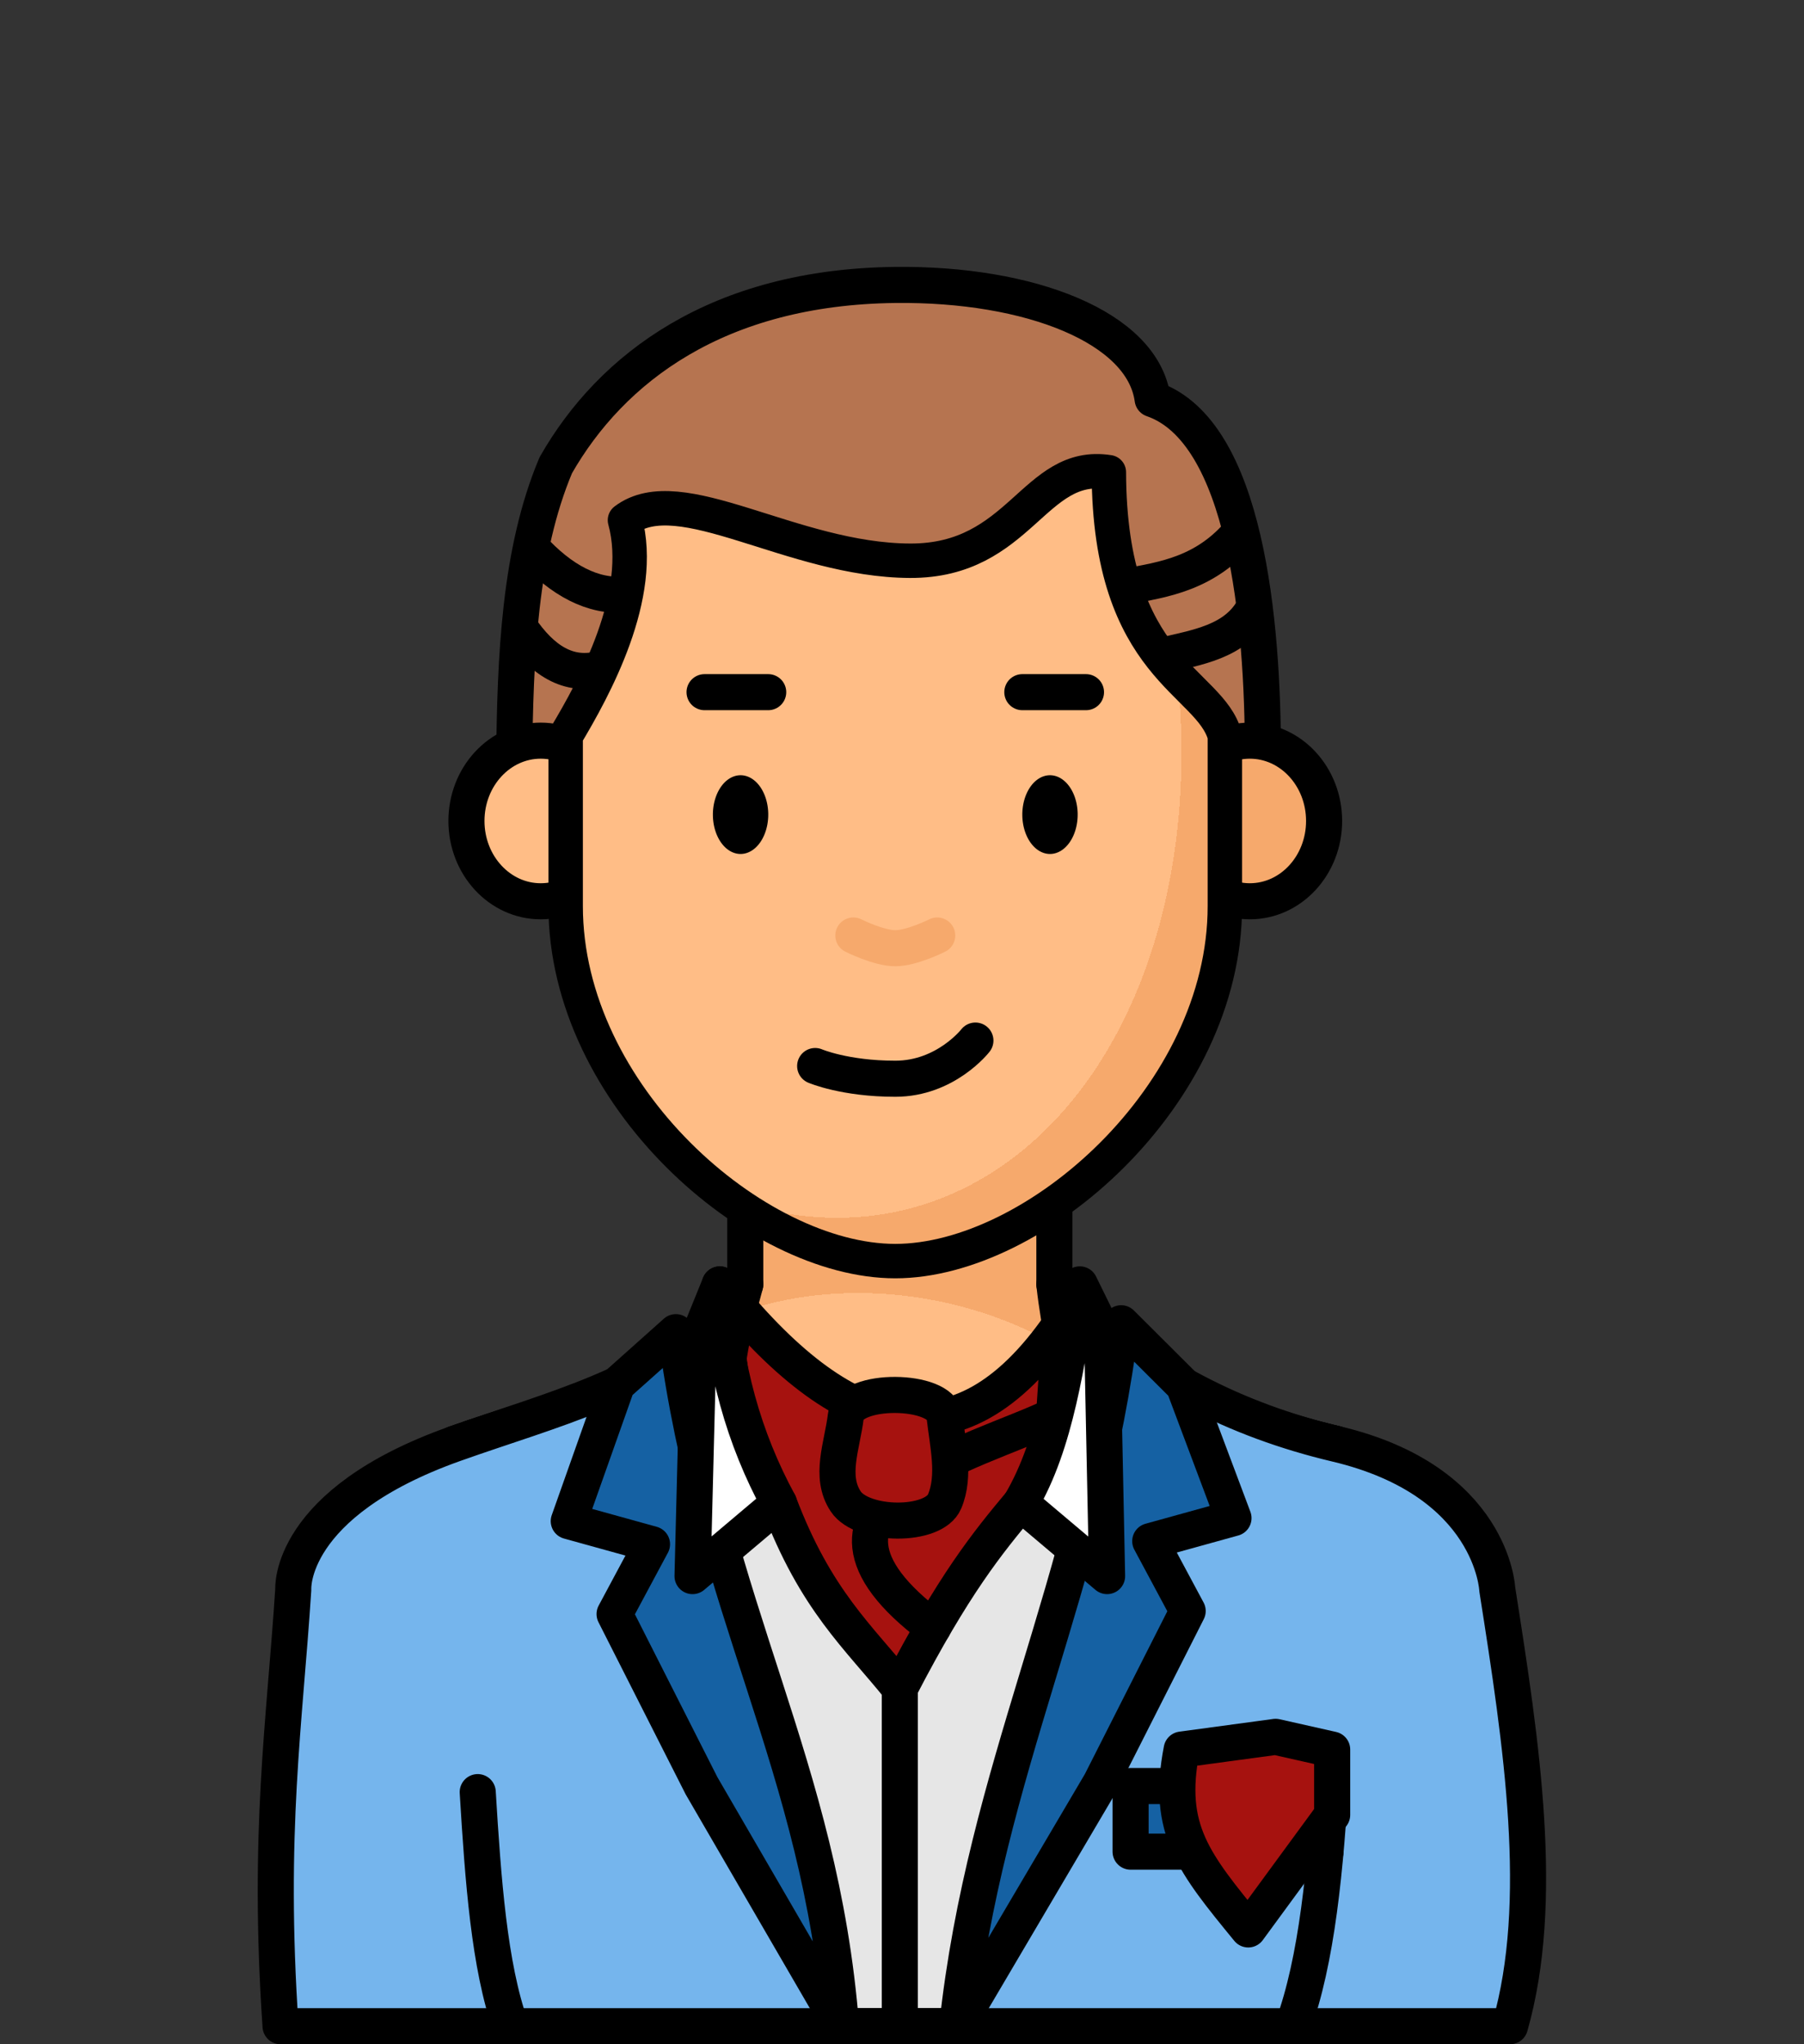<?xml version="1.0" encoding="UTF-8" standalone="no"?>
<svg
   sodipodi:docname="ateam-peck.svg"
   inkscape:version="1.2.2 (732a01da63, 2022-12-09)"
   id="svg3147"
   version="1.1"
   viewBox="0 0 150 170"
   height="170mm"
   width="150mm"
   xmlns:inkscape="http://www.inkscape.org/namespaces/inkscape"
   xmlns:sodipodi="http://sodipodi.sourceforge.net/DTD/sodipodi-0.dtd"
   xmlns:xlink="http://www.w3.org/1999/xlink"
   xmlns="http://www.w3.org/2000/svg"
   xmlns:svg="http://www.w3.org/2000/svg"
   xmlns:rdf="http://www.w3.org/1999/02/22-rdf-syntax-ns#"
   xmlns:cc="http://creativecommons.org/ns#"
   xmlns:dc="http://purl.org/dc/elements/1.1/">
  <rect x="0" y="0" width="150" height="170" fill="#333333" stroke="none"/>
  <defs
     id="defs3141">
    <pattern
       id="carreau-pt"
       patternTransform="translate(-2054.333,1959.279)"
       height="7.611"
       width="8.713"
       patternUnits="userSpaceOnUse">
      <rect
         y="6.2746067e-06"
         x="-2.2737368e-13"
         height="7.611"
         width="8.713"
         id="rect119919"
         style="fill:#800000;fill-opacity:1;stroke:none;stroke-width:1.086;stroke-linecap:round;stroke-linejoin:round;stroke-miterlimit:4;stroke-dasharray:none;stop-color:#000000" />
      <path
         id="path119921"
         d="M 3.075,7.611 V 0"
         style="fill:#800000;stroke:#c11a1a;stroke-width:1.81;stroke-linecap:butt;stroke-linejoin:miter;stroke-miterlimit:4;stroke-dasharray:none;stroke-opacity:1" />
      <path
         id="path119923"
         d="M 1.3287401e-5,4.79 H 8.713"
         style="fill:#c11a1a;fill-opacity:1;stroke:#c11a1a;stroke-width:1.81;stroke-linecap:butt;stroke-linejoin:miter;stroke-miterlimit:4;stroke-dasharray:none;stroke-opacity:1" />
    </pattern>
    <pattern
       id="pattern115842"
       patternTransform="translate(-1862,1832)"
       height="85"
       width="85"
       patternUnits="userSpaceOnUse">
      <rect
         y="0"
         x="3.4178149e-05"
         height="85"
         width="85"
         id="rect104700"
         style="fill:#800000;fill-opacity:1;stroke:none;stroke-width:11.339;stroke-linecap:round;stroke-linejoin:round;stroke-miterlimit:4;stroke-dasharray:none;stop-color:#000000" />
      <path
         id="path104779"
         d="M 30,85 V 1.0187008e-5"
         style="fill:#800000;stroke:#c11a1a;stroke-width:18.898;stroke-linecap:butt;stroke-linejoin:miter;stroke-miterlimit:4;stroke-dasharray:none;stroke-opacity:1" />
      <path
         id="path107256"
         d="M 0,53.5 H 85"
         style="fill:#c11a1a;fill-opacity:1;stroke:#c11a1a;stroke-width:18.898;stroke-linecap:butt;stroke-linejoin:miter;stroke-miterlimit:4;stroke-dasharray:none;stroke-opacity:1" />
    </pattern>
    <radialGradient
       inkscape:collect="always"
       xlink:href="#linearGradient853"
       id="radialGradient392854"
       cx="128.023"
       cy="149.622"
       fx="128.023"
       fy="149.622"
       r="38.164"
       gradientTransform="matrix(0.917,0.191,-0.141,0.678,31.745,19.792)"
       gradientUnits="userSpaceOnUse" />
    <linearGradient
       id="linearGradient853"
       inkscape:collect="always">
      <stop
         id="stop849"
         offset="0"
         style="stop-color:#ffbd86;stop-opacity:1;" />
      <stop
         style="stop-color:#ffbd86;stop-opacity:1"
         offset="0.707"
         id="stop859" />
      <stop
         style="stop-color:#f6a96c;stop-opacity:1"
         offset="0.707"
         id="stop857" />
      <stop
         id="stop851"
         offset="1"
         style="stop-color:#f6a96c;stop-opacity:1" />
    </linearGradient>
    <radialGradient
       inkscape:collect="always"
       xlink:href="#linearGradient853"
       id="radialGradient1872-1"
       cx="-213.612"
       cy="144.489"
       fx="-213.612"
       fy="144.489"
       r="29.964"
       gradientTransform="matrix(1.545,-0.27,0.454,2.159,382.217,-295.29)"
       gradientUnits="userSpaceOnUse" />
  </defs>
  <sodipodi:namedview
     inkscape:object-paths="true"
     inkscape:window-maximized="1"
     inkscape:window-y="-8"
     inkscape:window-x="-8"
     inkscape:window-height="1017"
     inkscape:window-width="1920"
     showgrid="false"
     inkscape:document-rotation="0"
     inkscape:current-layer="layer1"
     inkscape:document-units="mm"
     inkscape:cy="520.71429"
     inkscape:cx="219.28571"
     inkscape:zoom="0.7"
     inkscape:pageshadow="2"
     inkscape:pageopacity="0.0"
     borderopacity="1.0"
     bordercolor="#666666"
     pagecolor="#ffffff"
     id="base"
     inkscape:showpageshadow="2"
     inkscape:pagecheckerboard="0"
     inkscape:deskcolor="#d1d1d1" />
  <g
     id="layer1"
     inkscape:groupmode="layer"
     inkscape:label="Calque 1">
    <g
       id="g4331"
       style="mix-blend-mode:normal"
       transform="translate(-184.903,548.736)">
      <g
         id="g397123"
         transform="translate(131.243,-567.891)">
        <g
           id="g403735">
          <path
             id="rect1621-7-3-8-4"
             style="mix-blend-mode:normal;fill:#b67450;fill-opacity:1;stroke:#000000;stroke-width:3;stroke-linecap:round;stroke-linejoin:round;stroke-miterlimit:4;stroke-dasharray:none;stop-color:#000000"
             d="m 128.1,42.851 c 11.181,-0.128 20.585,3.52 21.399,9.494 7.778,2.688 9.17,18.545 9.17,29.566 l -62.252,0.335 c 0.082,-8.341 0.42,-17.202 3.457,-24.404 4.618,-8.089 13.467,-14.822 28.226,-14.991 z"
             sodipodi:nodetypes="sccccs" />
          <path
             id="rect8920-9-13"
             style="mix-blend-mode:normal;fill:url(#radialGradient392854);fill-opacity:1;stroke:#000000;stroke-width:3;stroke-linecap:round;stroke-linejoin:round;stroke-miterlimit:4;stroke-dasharray:none;stroke-opacity:1;stop-color:#000000"
             d="m 115.627,111.641 v 14.325 c -5.824,8.507 -14.888,9.956 -24.19,13.267 l 17.426,22.251 43.715,-1.092 12.187,-21.159 c -10.082,-2.387 -16.719,-5.952 -23.435,-13.267 v -14.325 z"
             sodipodi:nodetypes="ccccccccc" />
          <ellipse
             ry="6.679"
             rx="6.176"
             cy="87.427"
             cx="98.62"
             id="path861-2-7"
             style="color:#000000;overflow:visible;fill:#ffbd86;fill-opacity:1;stroke:#000000;stroke-width:3;stroke-linecap:round;stroke-miterlimit:4;stroke-dasharray:none;stroke-opacity:1;stop-color:#000000" />
          <ellipse
             style="color:#000000;overflow:visible;fill:#f6a96c;fill-opacity:1;stroke:#000000;stroke-width:3;stroke-linecap:round;stroke-miterlimit:4;stroke-dasharray:none;stroke-opacity:1;stop-color:#000000"
             id="path861-0-6-0"
             cx="157.581"
             cy="87.427"
             rx="6.176"
             ry="6.679" />
          <path
             id="rect1621-7"
             style="fill:url(#radialGradient1872-1);fill-opacity:1;stroke:#000000;stroke-width:2.863;stroke-linecap:round;stroke-linejoin:round;stop-color:#000000"
             d="m 145.86,58.424 c 0.04,16.38 8.401,17.335 9.646,21.925 v 14.157 c 0,15.769 -15.802,29.523 -27.406,29.523 -11.604,0 -27.406,-13.753 -27.406,-29.523 V 80.349 c 2.36,-3.945 6.634,-11.683 4.931,-17.937 4.582,-3.478 13.865,3.334 23.701,3.375 9.215,0.039 10.276,-8.351 16.533,-7.363 z"
             sodipodi:nodetypes="ccszsccsc" />
          <path
             style="fill:none;fill-opacity:1;stroke:#f6a96c;stroke-width:3;stroke-linecap:round;stroke-linejoin:miter;stroke-miterlimit:4;stroke-dasharray:none;stroke-opacity:1"
             d="m 124.614,96.952 c 0,0 2.102,1.058 3.487,1.058 1.384,0 3.487,-1.058 3.487,-1.058"
             id="path2252-4-7"
             sodipodi:nodetypes="czc" />
          <path
             style="fill:none;stroke:#000000;stroke-width:3;stroke-linecap:round;stroke-linejoin:miter;stroke-miterlimit:4;stroke-dasharray:none;stroke-opacity:1"
             d="m 121.439,107.806 c 0,0 2.461,1.058 6.662,1.058 4.201,0 6.662,-3.175 6.662,-3.175"
             id="path2252-47-4"
             sodipodi:nodetypes="czc" />
          <g
             id="g2407-6-4"
             transform="translate(337.837,-54.251)">
            <path
               sodipodi:arc-type="arc"
               sodipodi:open="true"
               sodipodi:end="6.2442187"
               sodipodi:start="0"
               sodipodi:ry="3.2740517"
               sodipodi:rx="2.3012009"
               sodipodi:cy="141.14864"
               sodipodi:cx="-222.59987"
               sodipodi:type="arc"
               id="path984-6-3-4"
               style="color:#000000;overflow:visible;fill:#000000;fill-opacity:1;stroke:none;stroke-width:3;stroke-linecap:round;stroke-linejoin:round;stroke-miterlimit:4;stroke-dasharray:none;stroke-opacity:1;stop-color:#000000"
               d="m -220.299,141.149 a 2.301,3.274 0 0 1 -2.279,3.274 2.301,3.274 0 0 1 -2.323,-3.21 2.301,3.274 0 0 1 2.234,-3.336 2.301,3.274 0 0 1 2.367,3.145" />
            <path
               style="color:#000000;overflow:visible;fill:#000000;fill-opacity:1;stroke:none;stroke-width:3;stroke-linecap:round;stroke-linejoin:round;stroke-miterlimit:4;stroke-dasharray:none;stroke-opacity:1;stop-color:#000000"
               id="path984-3-2-8-1"
               sodipodi:type="arc"
               sodipodi:cx="-196.87254"
               sodipodi:cy="141.14864"
               sodipodi:rx="2.3012009"
               sodipodi:ry="3.2740517"
               sodipodi:start="0"
               sodipodi:end="6.2442187"
               sodipodi:open="true"
               sodipodi:arc-type="arc"
               d="m -194.571,141.149 a 2.301,3.274 0 0 1 -2.279,3.274 2.301,3.274 0 0 1 -2.323,-3.21 2.301,3.274 0 0 1 2.234,-3.336 2.301,3.274 0 0 1 2.367,3.145" />
          </g>
          <g
             id="g66903-6-5"
             transform="translate(324.538,-38.356)">
            <path
               style="fill:none;stroke:#000000;stroke-width:3;stroke-linecap:round;stroke-linejoin:round;stroke-miterlimit:4;stroke-dasharray:none;stroke-opacity:1"
               d="m -185.872,115.072 h 5.292"
               id="path66722-4-8" />
            <path
               style="fill:none;stroke:#000000;stroke-width:3;stroke-linecap:round;stroke-linejoin:round;stroke-miterlimit:4;stroke-dasharray:none;stroke-opacity:1"
               d="m -212.295,115.072 h 5.292"
               id="path66722-1-5-4" />
          </g>
          <path
             style="fill:#a6120f;fill-opacity:1;stroke:#000000;stroke-width:3;stroke-linecap:round;stroke-linejoin:round;stroke-miterlimit:4;stroke-dasharray:none;stroke-opacity:1"
             d="m 113.511,125.966 c 10.252,12.862 19.798,15.598 28.298,3.341 l -2.226,33.234 -21.632,0.877 z"
             id="path187212"
             sodipodi:nodetypes="ccccc" />
          <path
             id="rect8920-5-2-89-1"
             style="mix-blend-mode:normal;fill:#e6e6e6;fill-opacity:1;stroke:#000000;stroke-width:3;stroke-linecap:round;stroke-linejoin:round;stroke-miterlimit:4;stroke-dasharray:none;stroke-opacity:1;stop-color:#000000"
             d="m 115.627,125.966 c -5.824,8.507 -14.888,9.956 -24.19,13.267 l 14.35,48.422 h 44.905 l 14.072,-48.422 c -10.082,-2.387 -16.719,-5.952 -23.435,-13.267 0.767,7.106 3.729,14.246 -2.801,18.19 -2.763,3.308 -5.571,6.754 -10.05,15.401 -3.431,-4.284 -6.984,-7.285 -10.05,-15.401 -6.003,-4.699 -4.764,-11.001 -2.801,-18.19 z"
             sodipodi:nodetypes="cccccccccc" />
          <path
             style="mix-blend-mode:normal;fill:#dcd8dc;fill-opacity:1;stroke:#000000;stroke-width:3;stroke-linecap:butt;stroke-linejoin:miter;stroke-miterlimit:4;stroke-dasharray:none;stroke-opacity:1"
             d="m 128.478,159.556 v 28.098"
             id="path71731-9-2-7"
             sodipodi:nodetypes="cc" />
          <path
             id="rect8920-5-2-4-9-9-0-1-9-4"
             style="mix-blend-mode:normal;fill:#75b5ed;fill-opacity:1;stroke:#000000;stroke-width:3;stroke-linecap:round;stroke-linejoin:round;stroke-miterlimit:4;stroke-dasharray:none;stroke-opacity:1;stop-color:#000000"
             d="m 113.584,128.537 c -5.745,5.827 -14.114,7.837 -22.147,10.696 -13.88,4.94 -13.392,12.097 -13.392,12.097 -0.714,11.098 -2.152,20.166 -1.058,36.325 H 179.214 c 2.948,-10.364 0.991,-23.32 -1.058,-36.325 0,0 -0.371,-9.015 -13.392,-12.097 -8.472,-2.006 -15.478,-5.754 -21.176,-10.95 12.573,19.791 -2.822,39.581 -10.337,59.372 h -9.655 C 115.551,167.045 103.827,145.128 113.584,128.537 Z"
             sodipodi:nodetypes="ccccccscccc" />
          <path
             style="fill:none;stroke:#000000;stroke-width:3;stroke-linecap:round;stroke-linejoin:round;stroke-miterlimit:4;stroke-dasharray:none;stroke-opacity:1"
             d="m 141.303,136.862 c -6.338,3.126 -24.044,7.16 -10.063,17.636"
             id="path199941"
             sodipodi:nodetypes="cc" />
          <path
             id="rect199781"
             style="fill:#a6120f;stroke:#000000;stroke-width:3;stroke-linecap:round;stroke-linejoin:round;stop-color:#000000"
             d="m 132.201,136.95 c 0.258,2.34 0.913,4.919 0,7.071 -0.913,2.152 -6.826,2.079 -8.216,0 -1.39,-2.079 -0.296,-4.636 0,-7.071 0.296,-2.436 7.958,-2.34 8.216,0 z"
             sodipodi:nodetypes="zzzzz" />
          <path
             style="mix-blend-mode:normal;fill:#1561a3;fill-opacity:1;stroke:#000000;stroke-width:3;stroke-linecap:round;stroke-linejoin:round;stroke-miterlimit:4;stroke-dasharray:none;stroke-opacity:1"
             d="m 123.597,187.655 c -1.726,-21.884 -10.713,-34.559 -13.741,-57.717 l -4.884,4.361 -4.021,11.355 6.922,1.918 -3.112,5.809 7.228,14.274 z"
             id="path48159-9"
             sodipodi:nodetypes="cccccccc" />
          <g
             id="g59783-9"
             transform="translate(1328.068,-798.812)"
             style="mix-blend-mode:normal;fill:#232723;fill-opacity:1">
            <path
               style="fill:#232723;fill-opacity:1;stroke:#000000;stroke-width:3;stroke-linecap:round;stroke-linejoin:round;stroke-miterlimit:4;stroke-dasharray:none;stroke-opacity:1"
               d="m -1166.913,986.467 c 1.988,-5.418 2.757,-13.122 3.198,-21.44"
               id="path59611-6"
               sodipodi:nodetypes="cc" />
            <path
               style="fill:#232723;fill-opacity:1;stroke:#000000;stroke-width:3;stroke-linecap:round;stroke-linejoin:round;stroke-miterlimit:4;stroke-dasharray:none;stroke-opacity:1"
               d="m -1231.947,986.467 c -1.781,-5.001 -2.296,-12.172 -2.739,-19.467"
               id="path59611-8-1"
               sodipodi:nodetypes="cc" />
          </g>
          <path
             style="mix-blend-mode:normal;fill:#ffffff;fill-opacity:1;stroke:#000000;stroke-width:3;stroke-linecap:round;stroke-linejoin:round;stroke-miterlimit:4;stroke-dasharray:none;stroke-opacity:1"
             d="m 113.511,125.966 -1.764,4.347 -0.504,19.912 7.185,-6.069 c -2.9,-5.343 -4.636,-11.351 -4.917,-18.19 z"
             id="path22943-9-1"
             sodipodi:nodetypes="ccccc" />
          <path
             style="mix-blend-mode:normal;fill:#1561a3;fill-opacity:1;stroke:#000000;stroke-width:3;stroke-linecap:round;stroke-linejoin:round;stroke-miterlimit:4;stroke-dasharray:none;stroke-opacity:1"
             d="m 133.251,187.655 c 2.313,-21.452 10.987,-36.702 13.63,-58.458 l 5.209,5.195 4.133,11.009 -6.922,1.918 3.112,5.809 -7.228,14.274 z"
             id="path48159-6-0"
             sodipodi:nodetypes="cccccccc" />
          <path
             style="mix-blend-mode:normal;fill:#ffffff;fill-opacity:1;stroke:#000000;stroke-width:3;stroke-linecap:round;stroke-linejoin:round;stroke-miterlimit:4;stroke-dasharray:none;stroke-opacity:1"
             d="m 143.446,125.966 1.847,3.76 0.42,20.498 -7.185,-6.069 c 2.956,-4.997 3.824,-11.757 4.917,-18.19 z"
             id="path22943-9-8-4"
             sodipodi:nodetypes="ccccc" />
          <rect
             style="fill:#1561a3;fill-opacity:1;stroke:#000000;stroke-width:3;stroke-linecap:round;stroke-linejoin:round;stroke-miterlimit:4;stroke-dasharray:none;stop-color:#000000"
             id="rect261803"
             width="16.208"
             height="5.459"
             x="147.667"
             y="167.681"
             ry="0" />
          <path
             id="rect261803-7"
             style="fill:#a6120f;stroke:#000000;stroke-width:3;stroke-linecap:round;stroke-linejoin:round;stop-color:#000000"
             d="m 151.913,164.649 7.811,-1.058 4.704,1.058 v 5.434 l -6.978,9.525 c -4.52,-5.53 -6.833,-8.303 -5.537,-14.959 z"
             sodipodi:nodetypes="cccccc" />
        </g>
      </g>
      <path
         style="fill:none;fill-rule:evenodd;stroke:#000000;stroke-width:3;stroke-linecap:butt;stroke-linejoin:miter;stroke-dasharray:none;stroke-opacity:1"
         d="m 278.398,-499.941 c 3.382,-0.598 6.775,-1.124 9.687,-4.606"
         id="path3542"
         sodipodi:nodetypes="cc" />
      <path
         style="mix-blend-mode:normal;fill:none;fill-rule:evenodd;stroke:#000000;stroke-width:3;stroke-linecap:butt;stroke-linejoin:miter;stroke-dasharray:none;stroke-opacity:1"
         d="m 281.401,-494.176 c 2.946,-0.726 6.302,-1.134 7.821,-4.106"
         id="path3542-7"
         sodipodi:nodetypes="cc" />
      <path
         style="mix-blend-mode:normal;fill:none;fill-rule:evenodd;stroke:#000000;stroke-width:3;stroke-linecap:butt;stroke-linejoin:miter;stroke-dasharray:none;stroke-opacity:1"
         d="m 236.947,-499.301 c -2.731,0.243 -5.357,-1.139 -7.892,-3.916"
         id="path3542-9"
         sodipodi:nodetypes="cc" />
      <path
         style="mix-blend-mode:normal;fill:none;fill-rule:evenodd;stroke:#000000;stroke-width:3;stroke-linecap:butt;stroke-linejoin:miter;stroke-dasharray:none;stroke-opacity:1"
         d="m 234.907,-493.131 c -2.739,0.741 -4.937,-0.681 -6.8,-3.444"
         id="path3542-7-7"
         sodipodi:nodetypes="cc" />
    </g>
  </g>
</svg>
